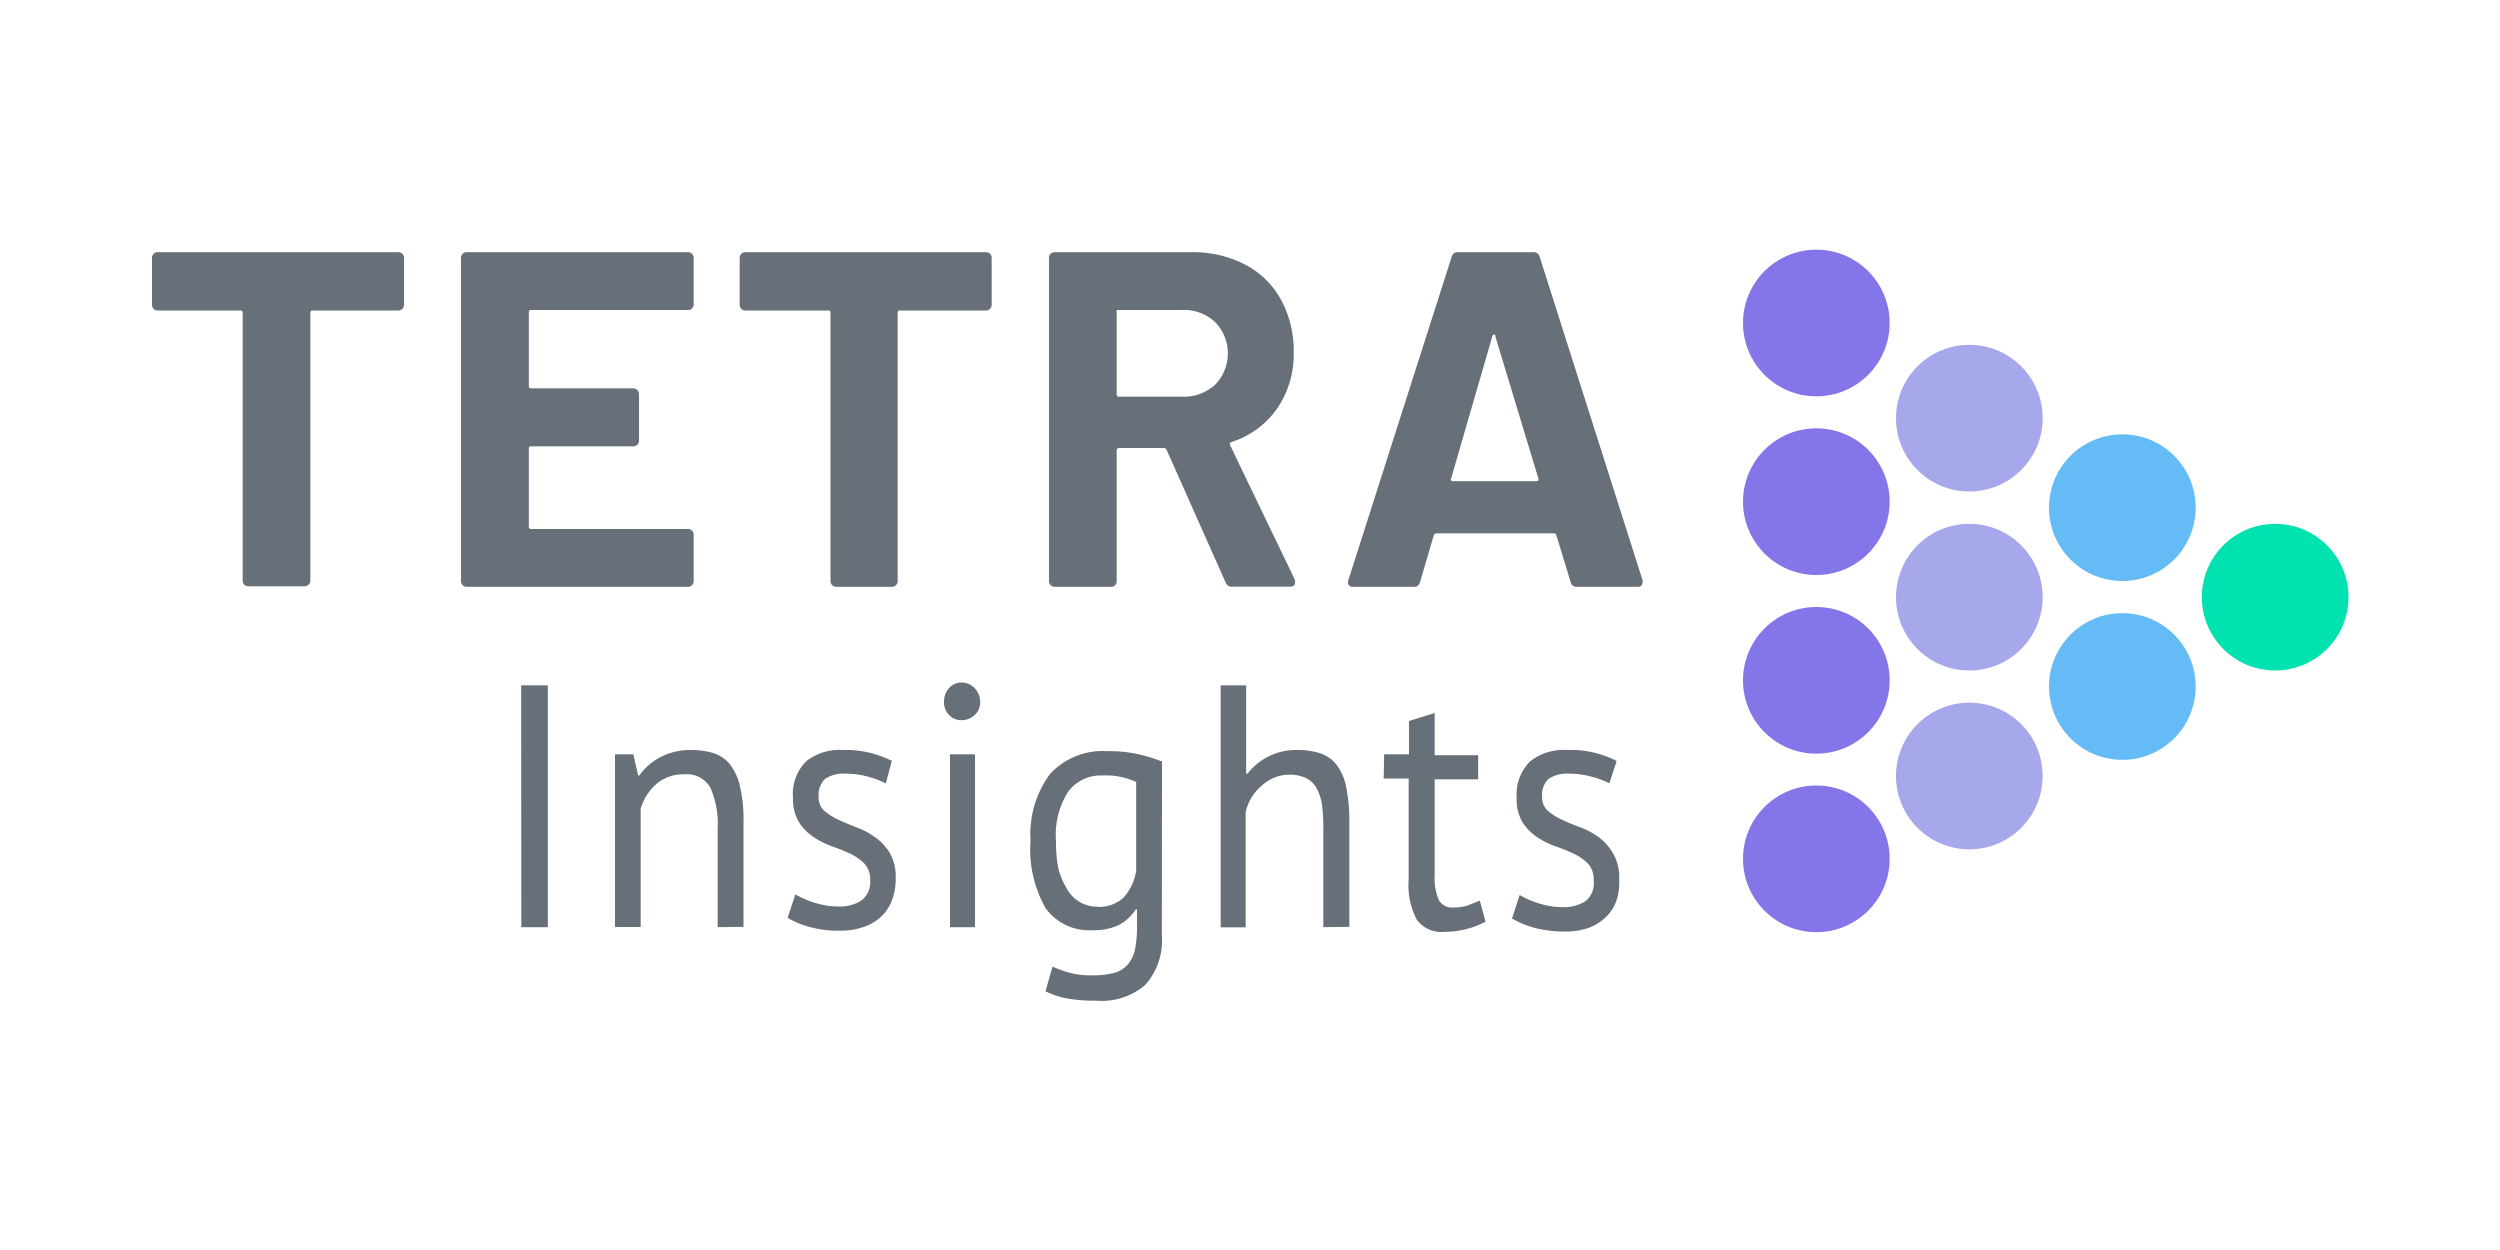 <svg xmlns="http://www.w3.org/2000/svg" viewBox="0 0 150 75"><defs><style>.cls-1{fill:none;}.cls-2{fill:#676f79;}.cls-3{fill:#00e2af;}.cls-4{fill:#64bbf6;}.cls-5{fill:#a7a7ec;}.cls-6{fill:#8475e9;}</style></defs><g id="Layer_2" data-name="Layer 2"><g id="Layer_1-2" data-name="Layer 1"><rect class="cls-1" width="150" height="75"/><g id="Layer_2-2" data-name="Layer 2"><g id="Layer_1-2-2" data-name="Layer 1-2"><path class="cls-2" d="M24.14,15.23a.35.35,0,0,1,.1.24v2.82a.34.34,0,0,1-.34.34H18.76a.12.12,0,0,0-.14.11,0,0,0,0,0,0,0v16.1a.35.35,0,0,1-.35.34H14.91a.34.34,0,0,1-.35-.33h0V18.77a.12.12,0,0,0-.1-.14h-5a.34.34,0,0,1-.34-.34h0V15.47a.34.34,0,0,1,.34-.34H23.89A.35.35,0,0,1,24.14,15.23Z"/><path class="cls-2" d="M41.52,18.5a.31.31,0,0,1-.24.1H31.87a.12.12,0,0,0-.14.11,0,0,0,0,0,0,0v4.45a.12.12,0,0,0,.1.14,0,0,0,0,0,0,0H38a.35.35,0,0,1,.34.35v2.78a.34.34,0,0,1-.34.35H31.87a.12.12,0,0,0-.14.1,0,0,0,0,0,0,0V31.6a.12.12,0,0,0,.1.14h9.45a.34.34,0,0,1,.34.34h0v2.79a.34.34,0,0,1-.33.34H28a.34.34,0,0,1-.34-.34h0V15.47a.34.34,0,0,1,.34-.34H41.27a.33.33,0,0,1,.25.1.35.35,0,0,1,.1.24v2.79A.31.31,0,0,1,41.52,18.5Z"/><path class="cls-2" d="M59.4,15.23a.35.35,0,0,1,.1.24v2.82a.34.34,0,0,1-.34.34H54a.12.12,0,0,0-.14.11V34.87a.34.34,0,0,1-.34.34H50.17a.34.34,0,0,1-.34-.34h0V18.77a.12.12,0,0,0-.11-.14h-5a.34.34,0,0,1-.34-.34h0V15.47a.34.34,0,0,1,.34-.34H59.15A.33.33,0,0,1,59.4,15.23Z"/><path class="cls-2" d="M73.56,35,70,27a.19.19,0,0,0-.17-.12H67.13A.14.14,0,0,0,67,27v7.87a.32.32,0,0,1-.33.34H63.28a.34.34,0,0,1-.34-.34h0V15.47a.34.34,0,0,1,.34-.34h8.21a6.85,6.85,0,0,1,3.23.75A5.19,5.19,0,0,1,76.87,18a6.4,6.4,0,0,1,.75,3.18,5.67,5.67,0,0,1-1,3.34,5.26,5.26,0,0,1-2.73,2,.13.13,0,0,0-.1.16s0,0,0,0l3.91,8.12a.48.48,0,0,1,0,.17c0,.15-.1.23-.31.23H74A.4.4,0,0,1,73.56,35ZM67,18.74v4.91a.13.13,0,0,0,.11.15h3.8a2.77,2.77,0,0,0,2-.72,2.69,2.69,0,0,0,0-3.75,2.7,2.7,0,0,0-2-.73H67.13a.12.12,0,0,0-.15.1Z"/><path class="cls-2" d="M94.24,34.93l-.86-2.82c0-.07-.09-.11-.14-.11H86.18a.18.18,0,0,0-.15.11l-.83,2.82a.35.35,0,0,1-.37.28H81.19a.28.28,0,0,1-.29-.4l6.2-19.4a.36.36,0,0,1,.38-.28H92a.37.37,0,0,1,.38.28L98.55,34.8a.4.4,0,0,1,0,.15c0,.17-.1.26-.31.26H94.61A.36.36,0,0,1,94.24,34.93Zm-7.06-6.06h5c.12,0,.16-.06.12-.17l-2.58-8.52c0-.08,0-.11-.09-.1a.13.13,0,0,0-.09.1L87.07,28.7C87,28.81,87.09,28.87,87.18,28.87Z"/><path class="cls-2" d="M31.27,41.12h1.6V55.63H31.28Z"/><path class="cls-2" d="M43.06,55.63V49.72a5.35,5.35,0,0,0-.43-2.44,1.61,1.61,0,0,0-1.58-.82,2.45,2.45,0,0,0-1.68.59,3.17,3.17,0,0,0-.93,1.48v7.09H36.9V45.26H38l.29,1.27h.07a3.6,3.6,0,0,1,1.24-1.09A3.84,3.84,0,0,1,41.43,45a4.67,4.67,0,0,1,1.39.19,2.1,2.1,0,0,1,1,.7,3.44,3.44,0,0,1,.59,1.34,8.86,8.86,0,0,1,.2,2.12v6.26Z"/><path class="cls-2" d="M52.21,52.81a1.36,1.36,0,0,0-.35-1,3.16,3.16,0,0,0-.85-.59,10.87,10.87,0,0,0-1.12-.45,5.3,5.3,0,0,1-1.11-.57,3,3,0,0,1-.85-.88,2.71,2.71,0,0,1-.35-1.45,2.76,2.76,0,0,1,.79-2.19A3.2,3.2,0,0,1,50.56,45a6.29,6.29,0,0,1,1.73.19,6.65,6.65,0,0,1,1.22.46L53.15,47a5.73,5.73,0,0,0-1.07-.4,5,5,0,0,0-1.33-.18,2,2,0,0,0-1.24.31,1.32,1.32,0,0,0-.39,1.08,1.05,1.05,0,0,0,.34.84,3.66,3.66,0,0,0,.86.54c.34.16.71.31,1.11.47a4.26,4.26,0,0,1,1.11.6,3.09,3.09,0,0,1,.86.94,2.84,2.84,0,0,1,.34,1.51,3.5,3.5,0,0,1-.2,1.24,2.59,2.59,0,0,1-.62,1,2.94,2.94,0,0,1-1.05.65,4.09,4.09,0,0,1-1.47.24,6.54,6.54,0,0,1-1.86-.23,5,5,0,0,1-1.28-.54l.46-1.41a5.34,5.34,0,0,0,1.15.5,4.67,4.67,0,0,0,1.44.23,2.41,2.41,0,0,0,1.36-.35A1.38,1.38,0,0,0,52.21,52.81Z"/><path class="cls-2" d="M56.64,42.11a1.19,1.19,0,0,1,.3-.82,1,1,0,0,1,.75-.34,1.07,1.07,0,0,1,.79.34,1.2,1.2,0,0,1,.33.82,1,1,0,0,1-.33.79,1.14,1.14,0,0,1-.79.31,1,1,0,0,1-.75-.31A1.1,1.1,0,0,1,56.64,42.11ZM57,45.26H58.5V55.63H57Z"/><path class="cls-2" d="M69.71,56.1a4,4,0,0,1-1,3,4,4,0,0,1-2.93.94,9.56,9.56,0,0,1-1.85-.15,5.32,5.32,0,0,1-1.2-.41L63.15,58a8.46,8.46,0,0,0,1,.36,5,5,0,0,0,1.4.16,4.91,4.91,0,0,0,1.32-.15,1.67,1.67,0,0,0,.81-.52,2,2,0,0,0,.43-.94,6.77,6.77,0,0,0,.11-1.35v-1h-.07a2.73,2.73,0,0,1-1,.93,3.36,3.36,0,0,1-1.56.32,3.24,3.24,0,0,1-2.85-1.31,7.17,7.17,0,0,1-.91-4.06,6.1,6.1,0,0,1,1.17-4,4.3,4.3,0,0,1,3.45-1.37,8,8,0,0,1,1.88.19,10.12,10.12,0,0,1,1.39.43Zm-3.86-1.69a2.16,2.16,0,0,0,1.54-.53,3.07,3.07,0,0,0,.78-1.65V46.92a4.23,4.23,0,0,0-2-.39,2.45,2.45,0,0,0-2.06.94,4.83,4.83,0,0,0-.75,3,8.46,8.46,0,0,0,.13,1.59A4.21,4.21,0,0,0,64,53.3a2.06,2.06,0,0,0,1.88,1.1Z"/><path class="cls-2" d="M79.4,55.63V49.72a11.16,11.16,0,0,0-.08-1.42,3,3,0,0,0-.32-1,1.54,1.54,0,0,0-.63-.61,2.25,2.25,0,0,0-1-.21,2.42,2.42,0,0,0-1.63.63,2.87,2.87,0,0,0-1,1.63v6.9H73.24V41.12h1.53v5.3h.08a3.69,3.69,0,0,1,1.2-1A3.59,3.59,0,0,1,77.78,45a4.49,4.49,0,0,1,1.41.19,2.07,2.07,0,0,1,1,.69,3.21,3.21,0,0,1,.58,1.34,10.08,10.08,0,0,1,.19,2.12v6.27Z"/><path class="cls-2" d="M83.05,45.26h1.49v-2l1.54-.48v2.53h2.61v1.45H86.08v5.75A3.31,3.31,0,0,0,86.33,54a.89.89,0,0,0,.84.45,2.72,2.72,0,0,0,.85-.11l.77-.3.34,1.26a5.19,5.19,0,0,1-1.13.44,5.37,5.37,0,0,1-1.32.17A1.83,1.83,0,0,1,85,55.17a4.46,4.46,0,0,1-.48-2.39V46.71h-1.5Z"/><path class="cls-2" d="M95.62,52.81a1.36,1.36,0,0,0-.35-1,3,3,0,0,0-.85-.59,11.64,11.64,0,0,0-1.11-.45,4.73,4.73,0,0,1-1.12-.57,3,3,0,0,1-.85-.88A2.71,2.71,0,0,1,91,47.89a2.8,2.8,0,0,1,.79-2.19A3.21,3.21,0,0,1,94,45a6,6,0,0,1,3,.66L96.56,47a5.11,5.11,0,0,0-1.07-.4,5,5,0,0,0-1.33-.18,2,2,0,0,0-1.24.31,1.3,1.3,0,0,0-.39,1.08,1.07,1.07,0,0,0,.34.84,3.66,3.66,0,0,0,.86.54c.34.16.71.31,1.11.46a4.58,4.58,0,0,1,1.11.6,3.25,3.25,0,0,1,.86,1,2.82,2.82,0,0,1,.34,1.51A3.5,3.5,0,0,1,97,54a2.59,2.59,0,0,1-.62,1,3.09,3.09,0,0,1-1,.65,4.09,4.09,0,0,1-1.47.24A6.92,6.92,0,0,1,92,55.65a5.79,5.79,0,0,1-1.28-.54l.46-1.41a5.34,5.34,0,0,0,1.15.5,4.67,4.67,0,0,0,1.44.23,2.42,2.42,0,0,0,1.36-.36A1.38,1.38,0,0,0,95.62,52.81Z"/><circle class="cls-3" cx="136.51" cy="35.83" r="4.4"/><circle class="cls-4" cx="127.34" cy="30.46" r="4.4"/><circle class="cls-4" cx="127.34" cy="41.19" r="4.4"/><circle class="cls-5" cx="118.16" cy="25.09" r="4.4"/><circle class="cls-5" cx="118.16" cy="35.83" r="4.4"/><circle class="cls-5" cx="118.16" cy="46.56" r="4.4"/><circle class="cls-6" cx="108.98" cy="19.38" r="4.4"/><circle class="cls-6" cx="108.98" cy="30.1" r="4.4"/><circle class="cls-6" cx="108.98" cy="40.82" r="4.4"/><circle class="cls-6" cx="108.98" cy="51.53" r="4.4"/></g></g></g></g></svg>